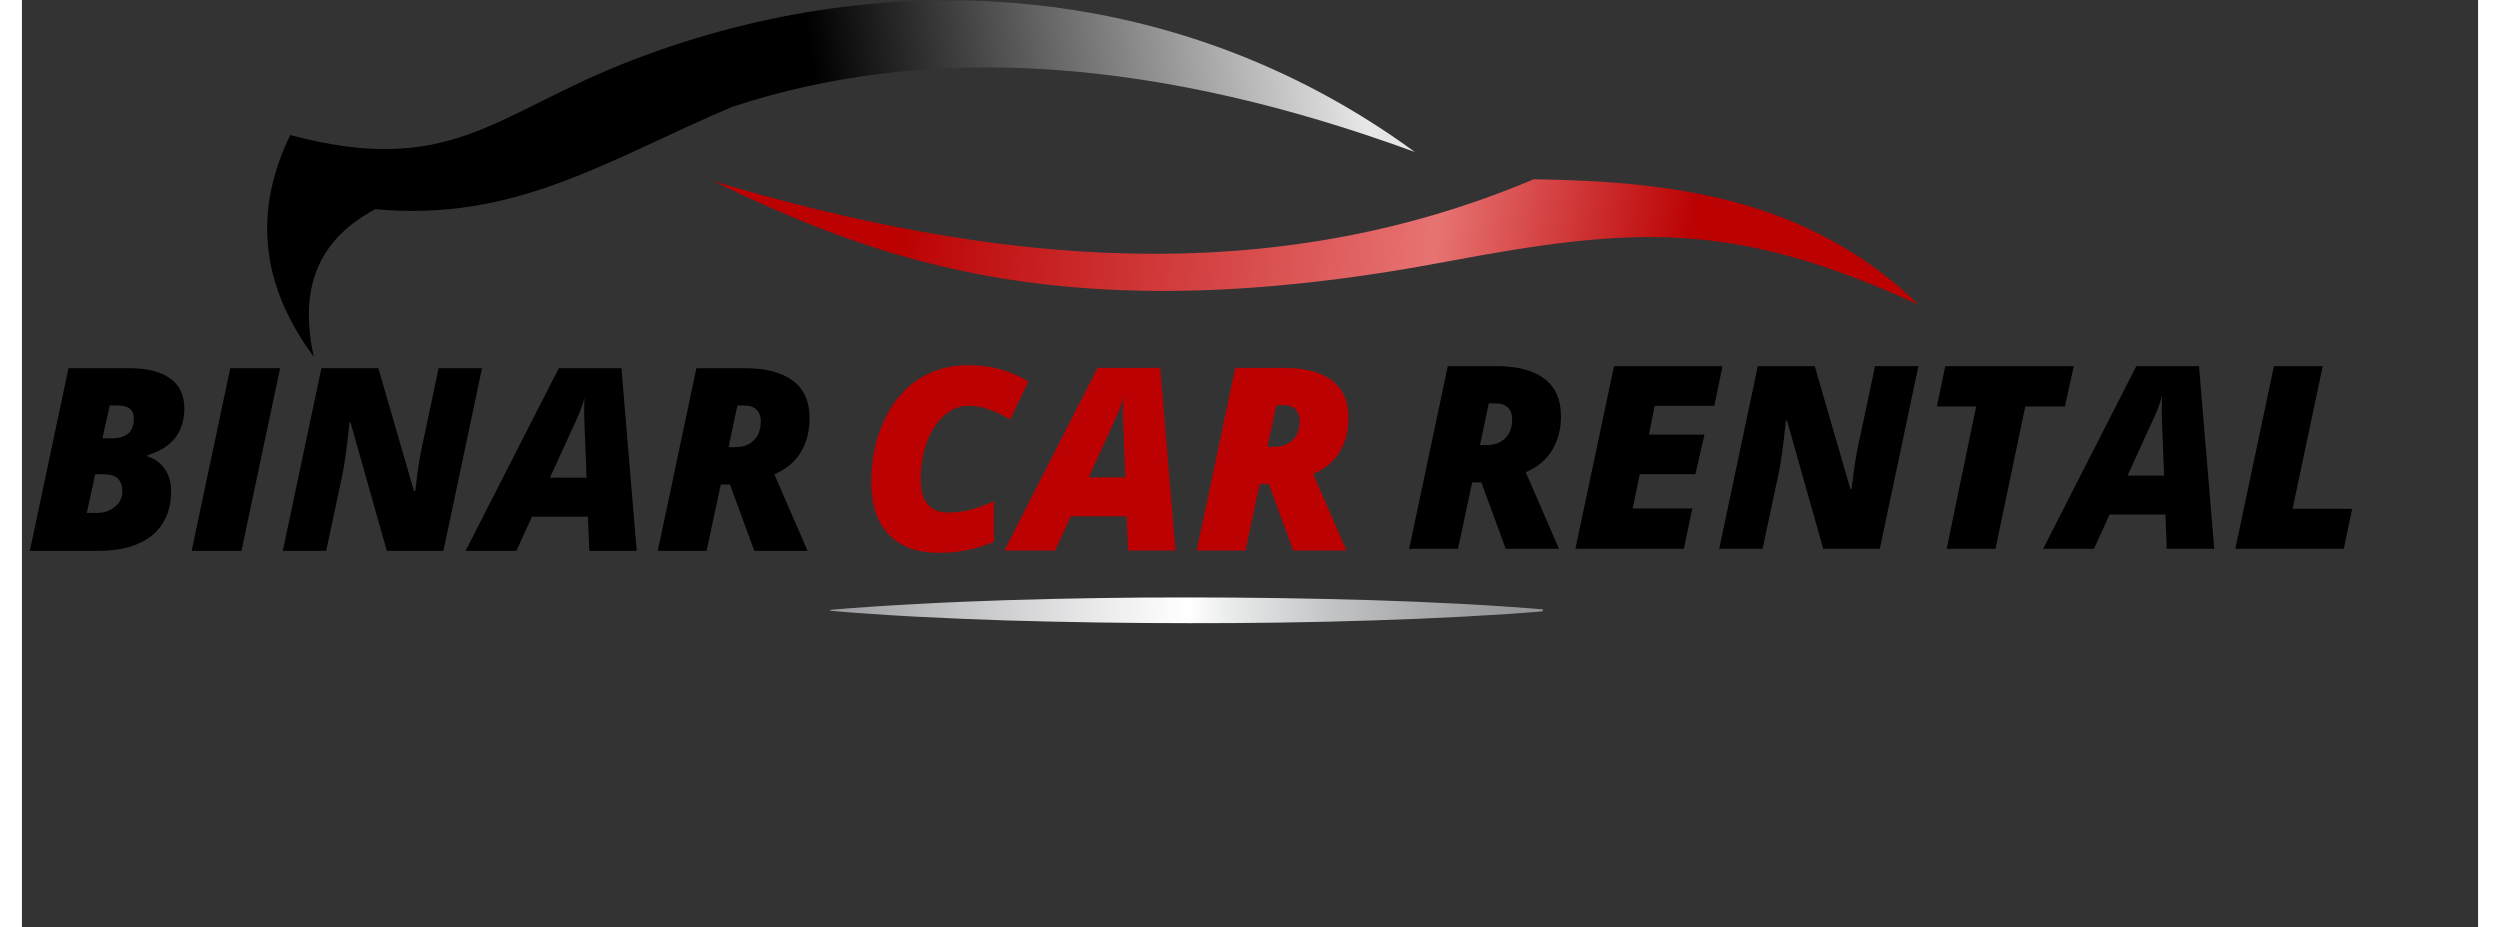 <svg xmlns="http://www.w3.org/2000/svg" xmlns:xlink="http://www.w3.org/1999/xlink" width="151" zoomAndPan="magnify" viewBox="0 0 113.25 42.75" height="56" preserveAspectRatio="xMidYMid meet" version="1.0"><rect x="0" y="0" width="113.25" height="42.75" fill="#333333" stroke="none"/><defs><g/><clipPath id="0db5694e27"><path d="M 31 8 L 87.461 8 L 87.461 15 L 31 15 Z M 31 8 " clip-rule="nonzero"/></clipPath><clipPath id="9a2a6fca8d"><path d="M 31.871 8.348 C 44.762 12.203 57.465 13.43 69.711 8.266 C 76.109 8.359 82.336 9.117 87.449 14.043 C 78.883 10.141 74.387 10.43 65.609 12.078 C 48.457 15.305 39.738 12.148 31.871 8.348 Z M 31.871 8.348 " clip-rule="evenodd"/></clipPath><linearGradient x1="6788.545" gradientTransform="matrix(0.003, 0, 0, 0.003, 11.308, 0.016)" y1="2270.329" x2="24848.521" gradientUnits="userSpaceOnUse" y2="5150.699" id="eb26fb44b0"><stop stop-opacity="1" stop-color="rgb(73.299%, 0.4%, 0.8%)" offset="0"/><stop stop-opacity="1" stop-color="rgb(73.299%, 0.4%, 0.8%)" offset="0.02"/><stop stop-opacity="1" stop-color="rgb(73.299%, 0.4%, 0.8%)" offset="0.125"/><stop stop-opacity="1" stop-color="rgb(73.299%, 0.4%, 0.8%)" offset="0.156"/><stop stop-opacity="1" stop-color="rgb(73.346%, 0.523%, 0.922%)" offset="0.172"/><stop stop-opacity="1" stop-color="rgb(73.546%, 1.038%, 1.431%)" offset="0.176"/><stop stop-opacity="1" stop-color="rgb(73.698%, 1.43%, 1.82%)" offset="0.18"/><stop stop-opacity="1" stop-color="rgb(73.849%, 1.82%, 2.208%)" offset="0.184"/><stop stop-opacity="1" stop-color="rgb(74.001%, 2.213%, 2.597%)" offset="0.188"/><stop stop-opacity="1" stop-color="rgb(74.152%, 2.605%, 2.985%)" offset="0.191"/><stop stop-opacity="1" stop-color="rgb(74.304%, 2.997%, 3.374%)" offset="0.195"/><stop stop-opacity="1" stop-color="rgb(74.455%, 3.387%, 3.761%)" offset="0.199"/><stop stop-opacity="1" stop-color="rgb(74.608%, 3.78%, 4.149%)" offset="0.203"/><stop stop-opacity="1" stop-color="rgb(74.759%, 4.17%, 4.536%)" offset="0.207"/><stop stop-opacity="1" stop-color="rgb(74.91%, 4.562%, 4.926%)" offset="0.211"/><stop stop-opacity="1" stop-color="rgb(75.061%, 4.955%, 5.313%)" offset="0.215"/><stop stop-opacity="1" stop-color="rgb(75.214%, 5.347%, 5.702%)" offset="0.219"/><stop stop-opacity="1" stop-color="rgb(75.365%, 5.737%, 6.09%)" offset="0.223"/><stop stop-opacity="1" stop-color="rgb(75.517%, 6.129%, 6.477%)" offset="0.227"/><stop stop-opacity="1" stop-color="rgb(75.668%, 6.52%, 6.865%)" offset="0.23"/><stop stop-opacity="1" stop-color="rgb(75.819%, 6.912%, 7.254%)" offset="0.234"/><stop stop-opacity="1" stop-color="rgb(75.97%, 7.304%, 7.642%)" offset="0.238"/><stop stop-opacity="1" stop-color="rgb(76.123%, 7.697%, 8.031%)" offset="0.242"/><stop stop-opacity="1" stop-color="rgb(76.274%, 8.087%, 8.418%)" offset="0.246"/><stop stop-opacity="1" stop-color="rgb(76.427%, 8.479%, 8.807%)" offset="0.25"/><stop stop-opacity="1" stop-color="rgb(76.578%, 8.87%, 9.195%)" offset="0.254"/><stop stop-opacity="1" stop-color="rgb(76.729%, 9.262%, 9.583%)" offset="0.258"/><stop stop-opacity="1" stop-color="rgb(76.88%, 9.653%, 9.97%)" offset="0.262"/><stop stop-opacity="1" stop-color="rgb(77.032%, 10.045%, 10.359%)" offset="0.266"/><stop stop-opacity="1" stop-color="rgb(77.184%, 10.437%, 10.747%)" offset="0.27"/><stop stop-opacity="1" stop-color="rgb(77.336%, 10.829%, 11.136%)" offset="0.273"/><stop stop-opacity="1" stop-color="rgb(77.487%, 11.22%, 11.523%)" offset="0.277"/><stop stop-opacity="1" stop-color="rgb(77.638%, 11.612%, 11.911%)" offset="0.281"/><stop stop-opacity="1" stop-color="rgb(77.789%, 12.003%, 12.299%)" offset="0.285"/><stop stop-opacity="1" stop-color="rgb(77.942%, 12.395%, 12.688%)" offset="0.289"/><stop stop-opacity="1" stop-color="rgb(78.093%, 12.787%, 13.075%)" offset="0.293"/><stop stop-opacity="1" stop-color="rgb(78.246%, 13.179%, 13.464%)" offset="0.297"/><stop stop-opacity="1" stop-color="rgb(78.397%, 13.57%, 13.852%)" offset="0.301"/><stop stop-opacity="1" stop-color="rgb(78.548%, 13.962%, 14.241%)" offset="0.305"/><stop stop-opacity="1" stop-color="rgb(78.699%, 14.352%, 14.629%)" offset="0.309"/><stop stop-opacity="1" stop-color="rgb(78.851%, 14.745%, 15.016%)" offset="0.312"/><stop stop-opacity="1" stop-color="rgb(79.002%, 15.137%, 15.404%)" offset="0.316"/><stop stop-opacity="1" stop-color="rgb(79.155%, 15.529%, 15.793%)" offset="0.32"/><stop stop-opacity="1" stop-color="rgb(79.306%, 15.919%, 16.18%)" offset="0.324"/><stop stop-opacity="1" stop-color="rgb(79.457%, 16.312%, 16.57%)" offset="0.328"/><stop stop-opacity="1" stop-color="rgb(79.608%, 16.702%, 16.957%)" offset="0.332"/><stop stop-opacity="1" stop-color="rgb(79.761%, 17.094%, 17.346%)" offset="0.336"/><stop stop-opacity="1" stop-color="rgb(79.912%, 17.487%, 17.734%)" offset="0.34"/><stop stop-opacity="1" stop-color="rgb(80.064%, 17.879%, 18.121%)" offset="0.344"/><stop stop-opacity="1" stop-color="rgb(80.215%, 18.269%, 18.509%)" offset="0.348"/><stop stop-opacity="1" stop-color="rgb(80.367%, 18.661%, 18.898%)" offset="0.352"/><stop stop-opacity="1" stop-color="rgb(80.518%, 19.052%, 19.286%)" offset="0.355"/><stop stop-opacity="1" stop-color="rgb(80.67%, 19.444%, 19.675%)" offset="0.359"/><stop stop-opacity="1" stop-color="rgb(80.821%, 19.836%, 20.062%)" offset="0.363"/><stop stop-opacity="1" stop-color="rgb(80.974%, 20.229%, 20.45%)" offset="0.367"/><stop stop-opacity="1" stop-color="rgb(81.125%, 20.619%, 20.837%)" offset="0.371"/><stop stop-opacity="1" stop-color="rgb(81.276%, 21.011%, 21.227%)" offset="0.375"/><stop stop-opacity="1" stop-color="rgb(81.427%, 21.402%, 21.614%)" offset="0.379"/><stop stop-opacity="1" stop-color="rgb(81.58%, 21.794%, 22.003%)" offset="0.383"/><stop stop-opacity="1" stop-color="rgb(81.731%, 22.186%, 22.391%)" offset="0.387"/><stop stop-opacity="1" stop-color="rgb(81.883%, 22.578%, 22.78%)" offset="0.391"/><stop stop-opacity="1" stop-color="rgb(82.034%, 22.969%, 23.167%)" offset="0.395"/><stop stop-opacity="1" stop-color="rgb(82.185%, 23.361%, 23.555%)" offset="0.398"/><stop stop-opacity="1" stop-color="rgb(82.336%, 23.752%, 23.943%)" offset="0.402"/><stop stop-opacity="1" stop-color="rgb(82.489%, 24.144%, 24.332%)" offset="0.406"/><stop stop-opacity="1" stop-color="rgb(82.64%, 24.536%, 24.719%)" offset="0.41"/><stop stop-opacity="1" stop-color="rgb(82.793%, 24.928%, 25.108%)" offset="0.414"/><stop stop-opacity="1" stop-color="rgb(82.944%, 25.319%, 25.496%)" offset="0.418"/><stop stop-opacity="1" stop-color="rgb(83.095%, 25.711%, 25.885%)" offset="0.422"/><stop stop-opacity="1" stop-color="rgb(83.246%, 26.102%, 26.273%)" offset="0.426"/><stop stop-opacity="1" stop-color="rgb(83.398%, 26.494%, 26.66%)" offset="0.43"/><stop stop-opacity="1" stop-color="rgb(83.549%, 26.884%, 27.048%)" offset="0.434"/><stop stop-opacity="1" stop-color="rgb(83.702%, 27.277%, 27.437%)" offset="0.438"/><stop stop-opacity="1" stop-color="rgb(83.853%, 27.669%, 27.824%)" offset="0.441"/><stop stop-opacity="1" stop-color="rgb(84.004%, 28.061%, 28.214%)" offset="0.445"/><stop stop-opacity="1" stop-color="rgb(84.155%, 28.452%, 28.601%)" offset="0.449"/><stop stop-opacity="1" stop-color="rgb(84.308%, 28.844%, 28.989%)" offset="0.453"/><stop stop-opacity="1" stop-color="rgb(84.459%, 29.234%, 29.376%)" offset="0.457"/><stop stop-opacity="1" stop-color="rgb(84.612%, 29.626%, 29.765%)" offset="0.461"/><stop stop-opacity="1" stop-color="rgb(84.763%, 30.019%, 30.153%)" offset="0.465"/><stop stop-opacity="1" stop-color="rgb(84.914%, 30.411%, 30.542%)" offset="0.469"/><stop stop-opacity="1" stop-color="rgb(85.065%, 30.801%, 30.93%)" offset="0.473"/><stop stop-opacity="1" stop-color="rgb(85.217%, 31.194%, 31.319%)" offset="0.477"/><stop stop-opacity="1" stop-color="rgb(85.368%, 31.584%, 31.706%)" offset="0.48"/><stop stop-opacity="1" stop-color="rgb(85.521%, 31.976%, 32.094%)" offset="0.484"/><stop stop-opacity="1" stop-color="rgb(85.672%, 32.368%, 32.481%)" offset="0.488"/><stop stop-opacity="1" stop-color="rgb(85.823%, 32.761%, 32.87%)" offset="0.492"/><stop stop-opacity="1" stop-color="rgb(85.974%, 33.151%, 33.258%)" offset="0.496"/><stop stop-opacity="1" stop-color="rgb(86.127%, 33.543%, 33.647%)" offset="0.5"/><stop stop-opacity="1" stop-color="rgb(86.278%, 33.934%, 34.035%)" offset="0.504"/><stop stop-opacity="1" stop-color="rgb(86.43%, 34.326%, 34.424%)" offset="0.508"/><stop stop-opacity="1" stop-color="rgb(86.581%, 34.718%, 34.811%)" offset="0.512"/><stop stop-opacity="1" stop-color="rgb(86.732%, 35.11%, 35.199%)" offset="0.516"/><stop stop-opacity="1" stop-color="rgb(86.884%, 35.501%, 35.587%)" offset="0.52"/><stop stop-opacity="1" stop-color="rgb(87.036%, 35.893%, 35.976%)" offset="0.523"/><stop stop-opacity="1" stop-color="rgb(87.187%, 36.284%, 36.363%)" offset="0.527"/><stop stop-opacity="1" stop-color="rgb(87.34%, 36.676%, 36.752%)" offset="0.531"/><stop stop-opacity="1" stop-color="rgb(87.491%, 37.068%, 37.14%)" offset="0.535"/><stop stop-opacity="1" stop-color="rgb(87.642%, 37.46%, 37.527%)" offset="0.539"/><stop stop-opacity="1" stop-color="rgb(87.793%, 37.851%, 37.915%)" offset="0.543"/><stop stop-opacity="1" stop-color="rgb(87.946%, 38.243%, 38.304%)" offset="0.547"/><stop stop-opacity="1" stop-color="rgb(88.097%, 38.634%, 38.692%)" offset="0.551"/><stop stop-opacity="1" stop-color="rgb(88.249%, 39.026%, 39.081%)" offset="0.555"/><stop stop-opacity="1" stop-color="rgb(88.4%, 39.418%, 39.468%)" offset="0.559"/><stop stop-opacity="1" stop-color="rgb(88.551%, 39.81%, 39.857%)" offset="0.562"/><stop stop-opacity="1" stop-color="rgb(88.702%, 40.201%, 40.245%)" offset="0.566"/><stop stop-opacity="1" stop-color="rgb(88.855%, 40.593%, 40.633%)" offset="0.57"/><stop stop-opacity="1" stop-color="rgb(89.006%, 40.984%, 41.02%)" offset="0.574"/><stop stop-opacity="1" stop-color="rgb(89.159%, 41.376%, 41.409%)" offset="0.578"/><stop stop-opacity="1" stop-color="rgb(89.31%, 41.768%, 41.797%)" offset="0.582"/><stop stop-opacity="1" stop-color="rgb(89.461%, 42.16%, 42.186%)" offset="0.586"/><stop stop-opacity="1" stop-color="rgb(89.612%, 42.551%, 42.574%)" offset="0.59"/><stop stop-opacity="1" stop-color="rgb(89.764%, 42.943%, 42.961%)" offset="0.594"/><stop stop-opacity="1" stop-color="rgb(89.915%, 43.333%, 43.349%)" offset="0.598"/><stop stop-opacity="1" stop-color="rgb(90.068%, 43.726%, 43.738%)" offset="0.602"/><stop stop-opacity="1" stop-color="rgb(90.219%, 44.116%, 44.125%)" offset="0.605"/><stop stop-opacity="1" stop-color="rgb(90.37%, 44.508%, 44.514%)" offset="0.609"/><stop stop-opacity="1" stop-color="rgb(90.405%, 44.6%, 44.604%)" offset="0.613"/><stop stop-opacity="1" stop-color="rgb(90.442%, 44.693%, 44.696%)" offset="0.617"/><stop stop-opacity="1" stop-color="rgb(90.123%, 43.867%, 43.878%)" offset="0.621"/><stop stop-opacity="1" stop-color="rgb(89.804%, 43.044%, 43.062%)" offset="0.625"/><stop stop-opacity="1" stop-color="rgb(89.484%, 42.218%, 42.244%)" offset="0.629"/><stop stop-opacity="1" stop-color="rgb(89.165%, 41.394%, 41.428%)" offset="0.633"/><stop stop-opacity="1" stop-color="rgb(88.846%, 40.569%, 40.61%)" offset="0.637"/><stop stop-opacity="1" stop-color="rgb(88.527%, 39.745%, 39.793%)" offset="0.641"/><stop stop-opacity="1" stop-color="rgb(88.208%, 38.919%, 38.976%)" offset="0.645"/><stop stop-opacity="1" stop-color="rgb(87.889%, 38.095%, 38.159%)" offset="0.648"/><stop stop-opacity="1" stop-color="rgb(87.569%, 37.271%, 37.341%)" offset="0.652"/><stop stop-opacity="1" stop-color="rgb(87.25%, 36.447%, 36.523%)" offset="0.656"/><stop stop-opacity="1" stop-color="rgb(86.931%, 35.622%, 35.706%)" offset="0.66"/><stop stop-opacity="1" stop-color="rgb(86.612%, 34.798%, 34.889%)" offset="0.664"/><stop stop-opacity="1" stop-color="rgb(86.293%, 33.972%, 34.071%)" offset="0.668"/><stop stop-opacity="1" stop-color="rgb(85.974%, 33.148%, 33.255%)" offset="0.672"/><stop stop-opacity="1" stop-color="rgb(85.655%, 32.323%, 32.437%)" offset="0.676"/><stop stop-opacity="1" stop-color="rgb(85.336%, 31.499%, 31.621%)" offset="0.68"/><stop stop-opacity="1" stop-color="rgb(85.016%, 30.673%, 30.803%)" offset="0.684"/><stop stop-opacity="1" stop-color="rgb(84.697%, 29.849%, 29.987%)" offset="0.688"/><stop stop-opacity="1" stop-color="rgb(84.378%, 29.024%, 29.169%)" offset="0.691"/><stop stop-opacity="1" stop-color="rgb(84.059%, 28.2%, 28.352%)" offset="0.695"/><stop stop-opacity="1" stop-color="rgb(83.74%, 27.376%, 27.534%)" offset="0.699"/><stop stop-opacity="1" stop-color="rgb(83.421%, 26.552%, 26.717%)" offset="0.703"/><stop stop-opacity="1" stop-color="rgb(83.101%, 25.726%, 25.899%)" offset="0.707"/><stop stop-opacity="1" stop-color="rgb(82.782%, 24.902%, 25.082%)" offset="0.711"/><stop stop-opacity="1" stop-color="rgb(82.463%, 24.077%, 24.265%)" offset="0.715"/><stop stop-opacity="1" stop-color="rgb(82.144%, 23.253%, 23.448%)" offset="0.719"/><stop stop-opacity="1" stop-color="rgb(81.825%, 22.427%, 22.63%)" offset="0.723"/><stop stop-opacity="1" stop-color="rgb(81.506%, 21.603%, 21.814%)" offset="0.727"/><stop stop-opacity="1" stop-color="rgb(81.186%, 20.778%, 20.996%)" offset="0.73"/><stop stop-opacity="1" stop-color="rgb(80.867%, 19.954%, 20.18%)" offset="0.734"/><stop stop-opacity="1" stop-color="rgb(80.548%, 19.128%, 19.362%)" offset="0.738"/><stop stop-opacity="1" stop-color="rgb(80.229%, 18.304%, 18.546%)" offset="0.742"/><stop stop-opacity="1" stop-color="rgb(79.91%, 17.48%, 17.728%)" offset="0.746"/><stop stop-opacity="1" stop-color="rgb(79.591%, 16.656%, 16.91%)" offset="0.75"/><stop stop-opacity="1" stop-color="rgb(79.271%, 15.831%, 16.092%)" offset="0.754"/><stop stop-opacity="1" stop-color="rgb(78.952%, 15.007%, 15.276%)" offset="0.758"/><stop stop-opacity="1" stop-color="rgb(78.633%, 14.182%, 14.458%)" offset="0.762"/><stop stop-opacity="1" stop-color="rgb(78.314%, 13.358%, 13.641%)" offset="0.766"/><stop stop-opacity="1" stop-color="rgb(77.995%, 12.532%, 12.823%)" offset="0.77"/><stop stop-opacity="1" stop-color="rgb(77.676%, 11.708%, 12.007%)" offset="0.773"/><stop stop-opacity="1" stop-color="rgb(77.356%, 10.883%, 11.189%)" offset="0.777"/><stop stop-opacity="1" stop-color="rgb(77.037%, 10.059%, 10.373%)" offset="0.781"/><stop stop-opacity="1" stop-color="rgb(76.718%, 9.233%, 9.555%)" offset="0.785"/><stop stop-opacity="1" stop-color="rgb(76.399%, 8.409%, 8.739%)" offset="0.789"/><stop stop-opacity="1" stop-color="rgb(76.08%, 7.585%, 7.921%)" offset="0.793"/><stop stop-opacity="1" stop-color="rgb(75.761%, 6.761%, 7.103%)" offset="0.797"/><stop stop-opacity="1" stop-color="rgb(75.443%, 5.936%, 6.285%)" offset="0.801"/><stop stop-opacity="1" stop-color="rgb(75.124%, 5.112%, 5.469%)" offset="0.805"/><stop stop-opacity="1" stop-color="rgb(74.803%, 4.286%, 4.651%)" offset="0.809"/><stop stop-opacity="1" stop-color="rgb(74.484%, 3.462%, 3.835%)" offset="0.812"/><stop stop-opacity="1" stop-color="rgb(74.165%, 2.637%, 3.017%)" offset="0.816"/><stop stop-opacity="1" stop-color="rgb(73.846%, 1.813%, 2.2%)" offset="0.82"/><stop stop-opacity="1" stop-color="rgb(73.572%, 1.106%, 1.5%)" offset="0.824"/><stop stop-opacity="1" stop-color="rgb(73.299%, 0.4%, 0.8%)" offset="0.828"/><stop stop-opacity="1" stop-color="rgb(73.299%, 0.4%, 0.8%)" offset="0.844"/><stop stop-opacity="1" stop-color="rgb(73.299%, 0.4%, 0.8%)" offset="0.875"/><stop stop-opacity="1" stop-color="rgb(73.299%, 0.4%, 0.8%)" offset="0.98"/><stop stop-opacity="1" stop-color="rgb(73.299%, 0.4%, 0.8%)" offset="1"/></linearGradient><clipPath id="c289a9db08"><path d="M 11.297 0.016 L 65 0.016 L 65 16.445 L 11.297 16.445 Z M 11.297 0.016 " clip-rule="nonzero"/></clipPath><clipPath id="738471676f"><path d="M 64.227 7.008 C 52.473 2.703 41.941 1.895 32.75 4.926 C 27 7.367 22.77 10.246 16.293 9.645 C 13.371 11.203 12.852 13.625 13.453 16.445 C 10.965 13.09 10.691 9.684 12.371 6.227 C 19.688 8.18 21.781 5.309 27.699 2.949 C 39.273 -1.668 52.992 -1.203 64.227 7.008 Z M 64.227 7.008 " clip-rule="evenodd"/></clipPath><linearGradient x1="-213.752" gradientTransform="matrix(0.003, 0, 0, 0.003, 11.308, 0.016)" y1="4160.798" x2="17487.399" gradientUnits="userSpaceOnUse" y2="1303.393" id="41b439dfbf"><stop stop-opacity="1" stop-color="rgb(0%, 0%, 0%)" offset="0"/><stop stop-opacity="1" stop-color="rgb(0%, 0%, 0%)" offset="0.049"/><stop stop-opacity="1" stop-color="rgb(0%, 0%, 0%)" offset="0.5"/><stop stop-opacity="1" stop-color="rgb(0.58%, 0.58%, 0.58%)" offset="0.504"/><stop stop-opacity="1" stop-color="rgb(1.16%, 1.16%, 1.16%)" offset="0.508"/><stop stop-opacity="1" stop-color="rgb(1.929%, 1.929%, 1.929%)" offset="0.512"/><stop stop-opacity="1" stop-color="rgb(2.698%, 2.698%, 2.698%)" offset="0.516"/><stop stop-opacity="1" stop-color="rgb(3.467%, 3.467%, 3.467%)" offset="0.52"/><stop stop-opacity="1" stop-color="rgb(4.236%, 4.236%, 4.236%)" offset="0.523"/><stop stop-opacity="1" stop-color="rgb(5.005%, 5.005%, 5.005%)" offset="0.527"/><stop stop-opacity="1" stop-color="rgb(5.774%, 5.774%, 5.774%)" offset="0.531"/><stop stop-opacity="1" stop-color="rgb(6.543%, 6.543%, 6.543%)" offset="0.535"/><stop stop-opacity="1" stop-color="rgb(7.314%, 7.314%, 7.314%)" offset="0.539"/><stop stop-opacity="1" stop-color="rgb(8.083%, 8.083%, 8.083%)" offset="0.543"/><stop stop-opacity="1" stop-color="rgb(8.852%, 8.852%, 8.852%)" offset="0.547"/><stop stop-opacity="1" stop-color="rgb(9.621%, 9.621%, 9.621%)" offset="0.551"/><stop stop-opacity="1" stop-color="rgb(10.39%, 10.39%, 10.39%)" offset="0.555"/><stop stop-opacity="1" stop-color="rgb(11.159%, 11.159%, 11.159%)" offset="0.559"/><stop stop-opacity="1" stop-color="rgb(11.928%, 11.928%, 11.928%)" offset="0.562"/><stop stop-opacity="1" stop-color="rgb(12.697%, 12.697%, 12.697%)" offset="0.566"/><stop stop-opacity="1" stop-color="rgb(13.466%, 13.466%, 13.466%)" offset="0.57"/><stop stop-opacity="1" stop-color="rgb(14.235%, 14.235%, 14.235%)" offset="0.574"/><stop stop-opacity="1" stop-color="rgb(15.005%, 15.005%, 15.005%)" offset="0.578"/><stop stop-opacity="1" stop-color="rgb(15.775%, 15.775%, 15.775%)" offset="0.582"/><stop stop-opacity="1" stop-color="rgb(16.544%, 16.544%, 16.544%)" offset="0.586"/><stop stop-opacity="1" stop-color="rgb(17.313%, 17.313%, 17.313%)" offset="0.59"/><stop stop-opacity="1" stop-color="rgb(18.082%, 18.082%, 18.082%)" offset="0.594"/><stop stop-opacity="1" stop-color="rgb(18.851%, 18.851%, 18.851%)" offset="0.598"/><stop stop-opacity="1" stop-color="rgb(19.62%, 19.62%, 19.62%)" offset="0.602"/><stop stop-opacity="1" stop-color="rgb(20.389%, 20.389%, 20.389%)" offset="0.605"/><stop stop-opacity="1" stop-color="rgb(21.158%, 21.158%, 21.158%)" offset="0.609"/><stop stop-opacity="1" stop-color="rgb(21.927%, 21.927%, 21.927%)" offset="0.613"/><stop stop-opacity="1" stop-color="rgb(22.697%, 22.697%, 22.697%)" offset="0.617"/><stop stop-opacity="1" stop-color="rgb(23.466%, 23.466%, 23.466%)" offset="0.621"/><stop stop-opacity="1" stop-color="rgb(24.236%, 24.236%, 24.236%)" offset="0.625"/><stop stop-opacity="1" stop-color="rgb(25.005%, 25.005%, 25.005%)" offset="0.629"/><stop stop-opacity="1" stop-color="rgb(25.774%, 25.774%, 25.774%)" offset="0.633"/><stop stop-opacity="1" stop-color="rgb(26.543%, 26.543%, 26.543%)" offset="0.637"/><stop stop-opacity="1" stop-color="rgb(27.312%, 27.312%, 27.312%)" offset="0.641"/><stop stop-opacity="1" stop-color="rgb(28.081%, 28.081%, 28.081%)" offset="0.645"/><stop stop-opacity="1" stop-color="rgb(28.85%, 28.85%, 28.85%)" offset="0.648"/><stop stop-opacity="1" stop-color="rgb(29.619%, 29.619%, 29.619%)" offset="0.652"/><stop stop-opacity="1" stop-color="rgb(30.389%, 30.389%, 30.389%)" offset="0.656"/><stop stop-opacity="1" stop-color="rgb(31.158%, 31.158%, 31.158%)" offset="0.66"/><stop stop-opacity="1" stop-color="rgb(31.927%, 31.927%, 31.927%)" offset="0.664"/><stop stop-opacity="1" stop-color="rgb(32.697%, 32.697%, 32.697%)" offset="0.668"/><stop stop-opacity="1" stop-color="rgb(33.466%, 33.466%, 33.466%)" offset="0.672"/><stop stop-opacity="1" stop-color="rgb(34.235%, 34.235%, 34.235%)" offset="0.676"/><stop stop-opacity="1" stop-color="rgb(35.004%, 35.004%, 35.004%)" offset="0.68"/><stop stop-opacity="1" stop-color="rgb(35.773%, 35.773%, 35.773%)" offset="0.684"/><stop stop-opacity="1" stop-color="rgb(36.542%, 36.542%, 36.542%)" offset="0.688"/><stop stop-opacity="1" stop-color="rgb(37.311%, 37.311%, 37.311%)" offset="0.691"/><stop stop-opacity="1" stop-color="rgb(38.081%, 38.081%, 38.081%)" offset="0.695"/><stop stop-opacity="1" stop-color="rgb(38.85%, 38.85%, 38.85%)" offset="0.699"/><stop stop-opacity="1" stop-color="rgb(39.619%, 39.619%, 39.619%)" offset="0.703"/><stop stop-opacity="1" stop-color="rgb(40.388%, 40.388%, 40.388%)" offset="0.707"/><stop stop-opacity="1" stop-color="rgb(41.158%, 41.158%, 41.158%)" offset="0.711"/><stop stop-opacity="1" stop-color="rgb(41.927%, 41.927%, 41.927%)" offset="0.715"/><stop stop-opacity="1" stop-color="rgb(42.696%, 42.696%, 42.696%)" offset="0.719"/><stop stop-opacity="1" stop-color="rgb(43.465%, 43.465%, 43.465%)" offset="0.723"/><stop stop-opacity="1" stop-color="rgb(44.235%, 44.235%, 44.235%)" offset="0.727"/><stop stop-opacity="1" stop-color="rgb(45.004%, 45.004%, 45.004%)" offset="0.73"/><stop stop-opacity="1" stop-color="rgb(45.773%, 45.773%, 45.773%)" offset="0.734"/><stop stop-opacity="1" stop-color="rgb(46.542%, 46.542%, 46.542%)" offset="0.738"/><stop stop-opacity="1" stop-color="rgb(47.311%, 47.311%, 47.311%)" offset="0.742"/><stop stop-opacity="1" stop-color="rgb(48.08%, 48.08%, 48.08%)" offset="0.746"/><stop stop-opacity="1" stop-color="rgb(48.849%, 48.849%, 48.849%)" offset="0.75"/><stop stop-opacity="1" stop-color="rgb(49.619%, 49.619%, 49.619%)" offset="0.754"/><stop stop-opacity="1" stop-color="rgb(50.388%, 50.388%, 50.388%)" offset="0.758"/><stop stop-opacity="1" stop-color="rgb(51.157%, 51.157%, 51.157%)" offset="0.762"/><stop stop-opacity="1" stop-color="rgb(51.927%, 51.927%, 51.927%)" offset="0.766"/><stop stop-opacity="1" stop-color="rgb(52.696%, 52.696%, 52.696%)" offset="0.77"/><stop stop-opacity="1" stop-color="rgb(53.465%, 53.465%, 53.465%)" offset="0.773"/><stop stop-opacity="1" stop-color="rgb(54.234%, 54.234%, 54.234%)" offset="0.777"/><stop stop-opacity="1" stop-color="rgb(55.003%, 55.003%, 55.003%)" offset="0.781"/><stop stop-opacity="1" stop-color="rgb(55.772%, 55.772%, 55.772%)" offset="0.785"/><stop stop-opacity="1" stop-color="rgb(56.541%, 56.541%, 56.541%)" offset="0.789"/><stop stop-opacity="1" stop-color="rgb(57.31%, 57.31%, 57.31%)" offset="0.793"/><stop stop-opacity="1" stop-color="rgb(58.08%, 58.08%, 58.08%)" offset="0.797"/><stop stop-opacity="1" stop-color="rgb(58.849%, 58.849%, 58.849%)" offset="0.801"/><stop stop-opacity="1" stop-color="rgb(59.619%, 59.619%, 59.619%)" offset="0.805"/><stop stop-opacity="1" stop-color="rgb(60.388%, 60.388%, 60.388%)" offset="0.809"/><stop stop-opacity="1" stop-color="rgb(61.157%, 61.157%, 61.157%)" offset="0.812"/><stop stop-opacity="1" stop-color="rgb(61.926%, 61.926%, 61.926%)" offset="0.816"/><stop stop-opacity="1" stop-color="rgb(62.695%, 62.695%, 62.695%)" offset="0.82"/><stop stop-opacity="1" stop-color="rgb(63.464%, 63.464%, 63.464%)" offset="0.824"/><stop stop-opacity="1" stop-color="rgb(64.233%, 64.233%, 64.233%)" offset="0.828"/><stop stop-opacity="1" stop-color="rgb(65.002%, 65.002%, 65.002%)" offset="0.832"/><stop stop-opacity="1" stop-color="rgb(65.771%, 65.771%, 65.771%)" offset="0.836"/><stop stop-opacity="1" stop-color="rgb(66.541%, 66.541%, 66.541%)" offset="0.84"/><stop stop-opacity="1" stop-color="rgb(67.311%, 67.311%, 67.311%)" offset="0.844"/><stop stop-opacity="1" stop-color="rgb(68.08%, 68.08%, 68.08%)" offset="0.848"/><stop stop-opacity="1" stop-color="rgb(68.849%, 68.849%, 68.849%)" offset="0.852"/><stop stop-opacity="1" stop-color="rgb(69.618%, 69.618%, 69.618%)" offset="0.855"/><stop stop-opacity="1" stop-color="rgb(70.387%, 70.387%, 70.387%)" offset="0.859"/><stop stop-opacity="1" stop-color="rgb(71.156%, 71.156%, 71.156%)" offset="0.863"/><stop stop-opacity="1" stop-color="rgb(71.925%, 71.925%, 71.925%)" offset="0.867"/><stop stop-opacity="1" stop-color="rgb(72.694%, 72.694%, 72.694%)" offset="0.871"/><stop stop-opacity="1" stop-color="rgb(73.465%, 73.465%, 73.465%)" offset="0.875"/><stop stop-opacity="1" stop-color="rgb(74.234%, 74.234%, 74.234%)" offset="0.879"/><stop stop-opacity="1" stop-color="rgb(75.003%, 75.003%, 75.003%)" offset="0.883"/><stop stop-opacity="1" stop-color="rgb(75.772%, 75.772%, 75.772%)" offset="0.887"/><stop stop-opacity="1" stop-color="rgb(76.541%, 76.541%, 76.541%)" offset="0.891"/><stop stop-opacity="1" stop-color="rgb(77.31%, 77.31%, 77.31%)" offset="0.895"/><stop stop-opacity="1" stop-color="rgb(78.079%, 78.079%, 78.079%)" offset="0.898"/><stop stop-opacity="1" stop-color="rgb(78.848%, 78.848%, 78.848%)" offset="0.902"/><stop stop-opacity="1" stop-color="rgb(79.617%, 79.617%, 79.617%)" offset="0.906"/><stop stop-opacity="1" stop-color="rgb(80.386%, 80.386%, 80.386%)" offset="0.91"/><stop stop-opacity="1" stop-color="rgb(81.157%, 81.157%, 81.157%)" offset="0.914"/><stop stop-opacity="1" stop-color="rgb(81.926%, 81.926%, 81.926%)" offset="0.918"/><stop stop-opacity="1" stop-color="rgb(82.695%, 82.695%, 82.695%)" offset="0.922"/><stop stop-opacity="1" stop-color="rgb(83.464%, 83.464%, 83.464%)" offset="0.926"/><stop stop-opacity="1" stop-color="rgb(84.233%, 84.233%, 84.233%)" offset="0.93"/><stop stop-opacity="1" stop-color="rgb(85.002%, 85.002%, 85.002%)" offset="0.934"/><stop stop-opacity="1" stop-color="rgb(85.771%, 85.771%, 85.771%)" offset="0.938"/><stop stop-opacity="1" stop-color="rgb(86.54%, 86.54%, 86.54%)" offset="0.941"/><stop stop-opacity="1" stop-color="rgb(87.309%, 87.309%, 87.309%)" offset="0.945"/><stop stop-opacity="1" stop-color="rgb(88.078%, 88.078%, 88.078%)" offset="0.949"/><stop stop-opacity="1" stop-color="rgb(88.849%, 88.849%, 88.849%)" offset="0.953"/><stop stop-opacity="1" stop-color="rgb(89.523%, 89.523%, 89.523%)" offset="0.957"/><stop stop-opacity="1" stop-color="rgb(90.199%, 90.199%, 90.199%)" offset="0.961"/><stop stop-opacity="1" stop-color="rgb(90.199%, 90.199%, 90.199%)" offset="0.969"/><stop stop-opacity="1" stop-color="rgb(90.199%, 90.199%, 90.199%)" offset="1"/></linearGradient><clipPath id="05b5b2064c"><path d="M 37.27 27 L 70.125 27 L 70.125 29 L 37.27 29 Z M 37.27 27 " clip-rule="nonzero"/></clipPath><clipPath id="385d45040a"><path d="M 37.023 28.141 C 37.723 28.078 38.422 28.023 39.121 27.977 C 39.824 27.93 40.523 27.887 41.223 27.852 C 42.625 27.773 44.023 27.719 45.426 27.672 C 48.227 27.586 51.027 27.543 53.828 27.547 C 56.629 27.547 59.43 27.59 62.23 27.672 C 63.633 27.715 65.031 27.773 66.434 27.848 C 67.133 27.887 67.836 27.926 68.535 27.977 C 69.234 28.023 69.934 28.078 70.637 28.141 C 69.934 28.207 69.234 28.262 68.535 28.309 C 67.836 28.355 67.133 28.395 66.434 28.434 C 65.031 28.508 63.633 28.566 62.23 28.609 C 59.43 28.699 56.629 28.738 53.828 28.734 C 51.027 28.734 48.227 28.691 45.426 28.609 C 44.023 28.562 42.625 28.508 41.223 28.434 C 40.523 28.395 39.824 28.355 39.121 28.305 C 38.422 28.258 37.723 28.207 37.023 28.141 Z M 37.023 28.141 " clip-rule="nonzero"/></clipPath><linearGradient x1="1438.589" gradientTransform="matrix(0.065, 0, 0, 0.066, -23.843, 11.614)" y1="249.64" x2="935.6" gradientUnits="userSpaceOnUse" y2="249.64" id="ac0bc4c4ba"><stop stop-opacity="1" stop-color="rgb(58.055%, 58.856%, 59.979%)" offset="0"/><stop stop-opacity="1" stop-color="rgb(58.17%, 58.971%, 60.074%)" offset="0.008"/><stop stop-opacity="1" stop-color="rgb(58.4%, 59.2%, 60.265%)" offset="0.016"/><stop stop-opacity="1" stop-color="rgb(58.629%, 59.428%, 60.457%)" offset="0.023"/><stop stop-opacity="1" stop-color="rgb(58.858%, 59.657%, 60.648%)" offset="0.031"/><stop stop-opacity="1" stop-color="rgb(59.087%, 59.886%, 60.838%)" offset="0.039"/><stop stop-opacity="1" stop-color="rgb(59.315%, 60.115%, 61.029%)" offset="0.047"/><stop stop-opacity="1" stop-color="rgb(59.544%, 60.344%, 61.22%)" offset="0.055"/><stop stop-opacity="1" stop-color="rgb(59.773%, 60.574%, 61.411%)" offset="0.062"/><stop stop-opacity="1" stop-color="rgb(60.068%, 60.867%, 61.675%)" offset="0.07"/><stop stop-opacity="1" stop-color="rgb(60.487%, 61.287%, 62.08%)" offset="0.074"/><stop stop-opacity="1" stop-color="rgb(60.728%, 61.528%, 62.317%)" offset="0.078"/><stop stop-opacity="1" stop-color="rgb(60.968%, 61.769%, 62.553%)" offset="0.082"/><stop stop-opacity="1" stop-color="rgb(61.209%, 62.01%, 62.79%)" offset="0.086"/><stop stop-opacity="1" stop-color="rgb(61.45%, 62.25%, 63.026%)" offset="0.09"/><stop stop-opacity="1" stop-color="rgb(61.691%, 62.491%, 63.264%)" offset="0.094"/><stop stop-opacity="1" stop-color="rgb(61.931%, 62.73%, 63.501%)" offset="0.098"/><stop stop-opacity="1" stop-color="rgb(62.172%, 62.971%, 63.737%)" offset="0.102"/><stop stop-opacity="1" stop-color="rgb(62.411%, 63.213%, 63.974%)" offset="0.105"/><stop stop-opacity="1" stop-color="rgb(62.653%, 63.454%, 64.211%)" offset="0.109"/><stop stop-opacity="1" stop-color="rgb(62.894%, 63.693%, 64.447%)" offset="0.113"/><stop stop-opacity="1" stop-color="rgb(63.135%, 63.934%, 64.684%)" offset="0.117"/><stop stop-opacity="1" stop-color="rgb(63.374%, 64.174%, 64.92%)" offset="0.121"/><stop stop-opacity="1" stop-color="rgb(63.615%, 64.415%, 65.158%)" offset="0.125"/><stop stop-opacity="1" stop-color="rgb(63.855%, 64.655%, 65.395%)" offset="0.129"/><stop stop-opacity="1" stop-color="rgb(64.096%, 64.896%, 65.631%)" offset="0.133"/><stop stop-opacity="1" stop-color="rgb(64.336%, 65.137%, 65.868%)" offset="0.137"/><stop stop-opacity="1" stop-color="rgb(64.577%, 65.378%, 66.104%)" offset="0.141"/><stop stop-opacity="1" stop-color="rgb(64.818%, 65.617%, 66.341%)" offset="0.145"/><stop stop-opacity="1" stop-color="rgb(65.059%, 65.858%, 66.579%)" offset="0.148"/><stop stop-opacity="1" stop-color="rgb(65.298%, 66.098%, 66.815%)" offset="0.152"/><stop stop-opacity="1" stop-color="rgb(65.54%, 66.339%, 67.052%)" offset="0.156"/><stop stop-opacity="1" stop-color="rgb(65.779%, 66.579%, 67.288%)" offset="0.16"/><stop stop-opacity="1" stop-color="rgb(66.02%, 66.82%, 67.525%)" offset="0.164"/><stop stop-opacity="1" stop-color="rgb(66.301%, 67.096%, 67.798%)" offset="0.168"/><stop stop-opacity="1" stop-color="rgb(66.583%, 67.372%, 68.073%)" offset="0.172"/><stop stop-opacity="1" stop-color="rgb(66.92%, 67.696%, 68.396%)" offset="0.176"/><stop stop-opacity="1" stop-color="rgb(67.258%, 68.021%, 68.721%)" offset="0.18"/><stop stop-opacity="1" stop-color="rgb(67.595%, 68.346%, 69.046%)" offset="0.184"/><stop stop-opacity="1" stop-color="rgb(67.932%, 68.671%, 69.371%)" offset="0.188"/><stop stop-opacity="1" stop-color="rgb(68.269%, 68.994%, 69.695%)" offset="0.191"/><stop stop-opacity="1" stop-color="rgb(68.607%, 69.319%, 70.02%)" offset="0.195"/><stop stop-opacity="1" stop-color="rgb(68.944%, 69.644%, 70.343%)" offset="0.199"/><stop stop-opacity="1" stop-color="rgb(69.281%, 69.969%, 70.668%)" offset="0.203"/><stop stop-opacity="1" stop-color="rgb(69.618%, 70.293%, 70.993%)" offset="0.207"/><stop stop-opacity="1" stop-color="rgb(69.955%, 70.618%, 71.318%)" offset="0.211"/><stop stop-opacity="1" stop-color="rgb(70.293%, 70.941%, 71.642%)" offset="0.215"/><stop stop-opacity="1" stop-color="rgb(70.63%, 71.266%, 71.967%)" offset="0.219"/><stop stop-opacity="1" stop-color="rgb(70.967%, 71.591%, 72.29%)" offset="0.223"/><stop stop-opacity="1" stop-color="rgb(71.304%, 71.916%, 72.615%)" offset="0.227"/><stop stop-opacity="1" stop-color="rgb(71.642%, 72.24%, 72.94%)" offset="0.23"/><stop stop-opacity="1" stop-color="rgb(71.979%, 72.565%, 73.265%)" offset="0.234"/><stop stop-opacity="1" stop-color="rgb(72.316%, 72.888%, 73.589%)" offset="0.238"/><stop stop-opacity="1" stop-color="rgb(72.653%, 73.213%, 73.914%)" offset="0.242"/><stop stop-opacity="1" stop-color="rgb(72.99%, 73.538%, 74.237%)" offset="0.246"/><stop stop-opacity="1" stop-color="rgb(73.328%, 73.863%, 74.562%)" offset="0.25"/><stop stop-opacity="1" stop-color="rgb(73.665%, 74.187%, 74.887%)" offset="0.254"/><stop stop-opacity="1" stop-color="rgb(74.002%, 74.512%, 75.212%)" offset="0.258"/><stop stop-opacity="1" stop-color="rgb(74.339%, 74.835%, 75.536%)" offset="0.262"/><stop stop-opacity="1" stop-color="rgb(74.677%, 75.16%, 75.861%)" offset="0.266"/><stop stop-opacity="1" stop-color="rgb(75.014%, 75.485%, 76.186%)" offset="0.27"/><stop stop-opacity="1" stop-color="rgb(75.351%, 75.81%, 76.511%)" offset="0.273"/><stop stop-opacity="1" stop-color="rgb(75.688%, 76.134%, 76.834%)" offset="0.277"/><stop stop-opacity="1" stop-color="rgb(76.025%, 76.459%, 77.159%)" offset="0.281"/><stop stop-opacity="1" stop-color="rgb(76.363%, 76.784%, 77.483%)" offset="0.285"/><stop stop-opacity="1" stop-color="rgb(76.701%, 77.109%, 77.808%)" offset="0.289"/><stop stop-opacity="1" stop-color="rgb(77.101%, 77.504%, 78.189%)" offset="0.293"/><stop stop-opacity="1" stop-color="rgb(77.501%, 77.901%, 78.571%)" offset="0.297"/><stop stop-opacity="1" stop-color="rgb(77.927%, 78.326%, 78.976%)" offset="0.301"/><stop stop-opacity="1" stop-color="rgb(78.352%, 78.752%, 79.382%)" offset="0.305"/><stop stop-opacity="1" stop-color="rgb(78.778%, 79.178%, 79.787%)" offset="0.309"/><stop stop-opacity="1" stop-color="rgb(79.204%, 79.604%, 80.193%)" offset="0.312"/><stop stop-opacity="1" stop-color="rgb(79.63%, 80.029%, 80.597%)" offset="0.316"/><stop stop-opacity="1" stop-color="rgb(80.055%, 80.455%, 81.003%)" offset="0.32"/><stop stop-opacity="1" stop-color="rgb(80.481%, 80.881%, 81.407%)" offset="0.324"/><stop stop-opacity="1" stop-color="rgb(80.907%, 81.306%, 81.813%)" offset="0.328"/><stop stop-opacity="1" stop-color="rgb(81.332%, 81.732%, 82.219%)" offset="0.332"/><stop stop-opacity="1" stop-color="rgb(81.758%, 82.159%, 82.625%)" offset="0.336"/><stop stop-opacity="1" stop-color="rgb(82.184%, 82.585%, 83.029%)" offset="0.34"/><stop stop-opacity="1" stop-color="rgb(82.611%, 83.011%, 83.435%)" offset="0.344"/><stop stop-opacity="1" stop-color="rgb(83.037%, 83.437%, 83.839%)" offset="0.348"/><stop stop-opacity="1" stop-color="rgb(83.463%, 83.862%, 84.245%)" offset="0.352"/><stop stop-opacity="1" stop-color="rgb(83.888%, 84.288%, 84.65%)" offset="0.355"/><stop stop-opacity="1" stop-color="rgb(84.314%, 84.714%, 85.056%)" offset="0.359"/><stop stop-opacity="1" stop-color="rgb(84.74%, 85.139%, 85.461%)" offset="0.363"/><stop stop-opacity="1" stop-color="rgb(85.165%, 85.565%, 85.867%)" offset="0.367"/><stop stop-opacity="1" stop-color="rgb(85.591%, 85.991%, 86.272%)" offset="0.371"/><stop stop-opacity="1" stop-color="rgb(86.017%, 86.417%, 86.678%)" offset="0.375"/><stop stop-opacity="1" stop-color="rgb(86.443%, 86.842%, 87.082%)" offset="0.379"/><stop stop-opacity="1" stop-color="rgb(86.87%, 87.27%, 87.488%)" offset="0.383"/><stop stop-opacity="1" stop-color="rgb(87.296%, 87.695%, 87.892%)" offset="0.387"/><stop stop-opacity="1" stop-color="rgb(87.721%, 88.121%, 88.298%)" offset="0.391"/><stop stop-opacity="1" stop-color="rgb(88.147%, 88.547%, 88.702%)" offset="0.395"/><stop stop-opacity="1" stop-color="rgb(88.573%, 88.972%, 89.108%)" offset="0.398"/><stop stop-opacity="1" stop-color="rgb(88.998%, 89.398%, 89.514%)" offset="0.402"/><stop stop-opacity="1" stop-color="rgb(89.424%, 89.824%, 89.92%)" offset="0.406"/><stop stop-opacity="1" stop-color="rgb(89.85%, 90.25%, 90.324%)" offset="0.41"/><stop stop-opacity="1" stop-color="rgb(90.276%, 90.675%, 90.73%)" offset="0.414"/><stop stop-opacity="1" stop-color="rgb(90.701%, 91.101%, 91.135%)" offset="0.418"/><stop stop-opacity="1" stop-color="rgb(91.127%, 91.528%, 91.541%)" offset="0.422"/><stop stop-opacity="1" stop-color="rgb(91.635%, 92.018%, 92.024%)" offset="0.426"/><stop stop-opacity="1" stop-color="rgb(92.145%, 92.509%, 92.509%)" offset="0.43"/><stop stop-opacity="1" stop-color="rgb(92.691%, 93.031%, 93.031%)" offset="0.434"/><stop stop-opacity="1" stop-color="rgb(93.239%, 93.553%, 93.553%)" offset="0.438"/><stop stop-opacity="1" stop-color="rgb(93.787%, 94.075%, 94.075%)" offset="0.441"/><stop stop-opacity="1" stop-color="rgb(94.334%, 94.597%, 94.597%)" offset="0.445"/><stop stop-opacity="1" stop-color="rgb(94.881%, 95.119%, 95.119%)" offset="0.449"/><stop stop-opacity="1" stop-color="rgb(95.428%, 95.641%, 95.641%)" offset="0.453"/><stop stop-opacity="1" stop-color="rgb(95.975%, 96.162%, 96.162%)" offset="0.457"/><stop stop-opacity="1" stop-color="rgb(96.523%, 96.684%, 96.684%)" offset="0.461"/><stop stop-opacity="1" stop-color="rgb(97.069%, 97.206%, 97.206%)" offset="0.465"/><stop stop-opacity="1" stop-color="rgb(97.617%, 97.728%, 97.728%)" offset="0.469"/><stop stop-opacity="1" stop-color="rgb(98.164%, 98.25%, 98.25%)" offset="0.473"/><stop stop-opacity="1" stop-color="rgb(98.712%, 98.772%, 98.772%)" offset="0.477"/><stop stop-opacity="1" stop-color="rgb(99.258%, 99.294%, 99.294%)" offset="0.48"/><stop stop-opacity="1" stop-color="rgb(99.806%, 99.815%, 99.815%)" offset="0.484"/><stop stop-opacity="1" stop-color="rgb(99.699%, 99.704%, 99.715%)" offset="0.492"/><stop stop-opacity="1" stop-color="rgb(99.345%, 99.345%, 99.384%)" offset="0.496"/><stop stop-opacity="1" stop-color="rgb(99.1%, 99.1%, 99.152%)" offset="0.5"/><stop stop-opacity="1" stop-color="rgb(98.853%, 98.853%, 98.918%)" offset="0.504"/><stop stop-opacity="1" stop-color="rgb(98.607%, 98.607%, 98.686%)" offset="0.508"/><stop stop-opacity="1" stop-color="rgb(98.36%, 98.36%, 98.453%)" offset="0.512"/><stop stop-opacity="1" stop-color="rgb(98.114%, 98.114%, 98.221%)" offset="0.516"/><stop stop-opacity="1" stop-color="rgb(97.867%, 97.867%, 97.987%)" offset="0.52"/><stop stop-opacity="1" stop-color="rgb(97.621%, 97.621%, 97.755%)" offset="0.523"/><stop stop-opacity="1" stop-color="rgb(97.374%, 97.374%, 97.522%)" offset="0.527"/><stop stop-opacity="1" stop-color="rgb(97.128%, 97.128%, 97.29%)" offset="0.531"/><stop stop-opacity="1" stop-color="rgb(96.881%, 96.881%, 97.058%)" offset="0.535"/><stop stop-opacity="1" stop-color="rgb(96.635%, 96.635%, 96.826%)" offset="0.539"/><stop stop-opacity="1" stop-color="rgb(96.388%, 96.388%, 96.593%)" offset="0.543"/><stop stop-opacity="1" stop-color="rgb(96.143%, 96.143%, 96.361%)" offset="0.547"/><stop stop-opacity="1" stop-color="rgb(95.895%, 95.895%, 96.127%)" offset="0.551"/><stop stop-opacity="1" stop-color="rgb(95.65%, 95.65%, 95.895%)" offset="0.555"/><stop stop-opacity="1" stop-color="rgb(95.403%, 95.403%, 95.662%)" offset="0.559"/><stop stop-opacity="1" stop-color="rgb(95.157%, 95.157%, 95.43%)" offset="0.562"/><stop stop-opacity="1" stop-color="rgb(94.91%, 94.91%, 95.197%)" offset="0.566"/><stop stop-opacity="1" stop-color="rgb(94.664%, 94.664%, 94.965%)" offset="0.57"/><stop stop-opacity="1" stop-color="rgb(94.417%, 94.417%, 94.731%)" offset="0.574"/><stop stop-opacity="1" stop-color="rgb(94.171%, 94.171%, 94.499%)" offset="0.578"/><stop stop-opacity="1" stop-color="rgb(93.924%, 93.924%, 94.267%)" offset="0.582"/><stop stop-opacity="1" stop-color="rgb(93.678%, 93.678%, 94.035%)" offset="0.586"/><stop stop-opacity="1" stop-color="rgb(93.431%, 93.431%, 93.802%)" offset="0.59"/><stop stop-opacity="1" stop-color="rgb(93.185%, 93.185%, 93.57%)" offset="0.594"/><stop stop-opacity="1" stop-color="rgb(92.911%, 92.914%, 93.309%)" offset="0.598"/><stop stop-opacity="1" stop-color="rgb(92.638%, 92.644%, 93.05%)" offset="0.602"/><stop stop-opacity="1" stop-color="rgb(92.325%, 92.339%, 92.751%)" offset="0.605"/><stop stop-opacity="1" stop-color="rgb(92.014%, 92.033%, 92.453%)" offset="0.609"/><stop stop-opacity="1" stop-color="rgb(91.701%, 91.727%, 92.154%)" offset="0.613"/><stop stop-opacity="1" stop-color="rgb(91.388%, 91.422%, 91.855%)" offset="0.617"/><stop stop-opacity="1" stop-color="rgb(91.075%, 91.116%, 91.556%)" offset="0.621"/><stop stop-opacity="1" stop-color="rgb(90.764%, 90.811%, 91.258%)" offset="0.625"/><stop stop-opacity="1" stop-color="rgb(90.451%, 90.506%, 90.959%)" offset="0.629"/><stop stop-opacity="1" stop-color="rgb(90.138%, 90.201%, 90.662%)" offset="0.633"/><stop stop-opacity="1" stop-color="rgb(89.825%, 89.894%, 90.363%)" offset="0.637"/><stop stop-opacity="1" stop-color="rgb(89.514%, 89.589%, 90.065%)" offset="0.641"/><stop stop-opacity="1" stop-color="rgb(89.201%, 89.284%, 89.766%)" offset="0.645"/><stop stop-opacity="1" stop-color="rgb(88.889%, 88.979%, 89.467%)" offset="0.648"/><stop stop-opacity="1" stop-color="rgb(88.576%, 88.672%, 89.168%)" offset="0.652"/><stop stop-opacity="1" stop-color="rgb(88.264%, 88.367%, 88.87%)" offset="0.656"/><stop stop-opacity="1" stop-color="rgb(87.952%, 88.062%, 88.571%)" offset="0.66"/><stop stop-opacity="1" stop-color="rgb(87.64%, 87.756%, 88.274%)" offset="0.664"/><stop stop-opacity="1" stop-color="rgb(87.328%, 87.451%, 87.975%)" offset="0.668"/><stop stop-opacity="1" stop-color="rgb(87.015%, 87.146%, 87.677%)" offset="0.672"/><stop stop-opacity="1" stop-color="rgb(86.702%, 86.839%, 87.378%)" offset="0.676"/><stop stop-opacity="1" stop-color="rgb(86.391%, 86.534%, 87.079%)" offset="0.68"/><stop stop-opacity="1" stop-color="rgb(86.078%, 86.229%, 86.78%)" offset="0.684"/><stop stop-opacity="1" stop-color="rgb(85.765%, 85.924%, 86.482%)" offset="0.688"/><stop stop-opacity="1" stop-color="rgb(85.452%, 85.619%, 86.183%)" offset="0.691"/><stop stop-opacity="1" stop-color="rgb(85.141%, 85.313%, 85.886%)" offset="0.695"/><stop stop-opacity="1" stop-color="rgb(84.828%, 85.007%, 85.587%)" offset="0.699"/><stop stop-opacity="1" stop-color="rgb(84.515%, 84.702%, 85.289%)" offset="0.703"/><stop stop-opacity="1" stop-color="rgb(84.203%, 84.396%, 84.99%)" offset="0.707"/><stop stop-opacity="1" stop-color="rgb(83.891%, 84.091%, 84.691%)" offset="0.711"/><stop stop-opacity="1" stop-color="rgb(83.578%, 83.786%, 84.392%)" offset="0.715"/><stop stop-opacity="1" stop-color="rgb(83.266%, 83.481%, 84.094%)" offset="0.719"/><stop stop-opacity="1" stop-color="rgb(82.953%, 83.174%, 83.795%)" offset="0.723"/><stop stop-opacity="1" stop-color="rgb(82.642%, 82.869%, 83.498%)" offset="0.727"/><stop stop-opacity="1" stop-color="rgb(82.329%, 82.564%, 83.199%)" offset="0.73"/><stop stop-opacity="1" stop-color="rgb(82.016%, 82.259%, 82.901%)" offset="0.734"/><stop stop-opacity="1" stop-color="rgb(81.703%, 81.953%, 82.602%)" offset="0.738"/><stop stop-opacity="1" stop-color="rgb(81.392%, 81.648%, 82.303%)" offset="0.742"/><stop stop-opacity="1" stop-color="rgb(81.079%, 81.342%, 82.004%)" offset="0.746"/><stop stop-opacity="1" stop-color="rgb(80.768%, 81.036%, 81.706%)" offset="0.75"/><stop stop-opacity="1" stop-color="rgb(80.455%, 80.731%, 81.407%)" offset="0.754"/><stop stop-opacity="1" stop-color="rgb(80.142%, 80.426%, 81.11%)" offset="0.758"/><stop stop-opacity="1" stop-color="rgb(79.829%, 80.121%, 80.811%)" offset="0.762"/><stop stop-opacity="1" stop-color="rgb(79.518%, 79.816%, 80.513%)" offset="0.766"/><stop stop-opacity="1" stop-color="rgb(79.205%, 79.509%, 80.214%)" offset="0.77"/><stop stop-opacity="1" stop-color="rgb(78.893%, 79.204%, 79.915%)" offset="0.773"/><stop stop-opacity="1" stop-color="rgb(78.58%, 78.899%, 79.616%)" offset="0.777"/><stop stop-opacity="1" stop-color="rgb(78.268%, 78.593%, 79.318%)" offset="0.781"/><stop stop-opacity="1" stop-color="rgb(77.956%, 78.288%, 79.019%)" offset="0.785"/><stop stop-opacity="1" stop-color="rgb(77.643%, 77.983%, 78.722%)" offset="0.789"/><stop stop-opacity="1" stop-color="rgb(77.33%, 77.676%, 78.423%)" offset="0.793"/><stop stop-opacity="1" stop-color="rgb(77.019%, 77.371%, 78.125%)" offset="0.797"/><stop stop-opacity="1" stop-color="rgb(76.706%, 77.066%, 77.826%)" offset="0.801"/><stop stop-opacity="1" stop-color="rgb(76.393%, 76.761%, 77.527%)" offset="0.805"/><stop stop-opacity="1" stop-color="rgb(76.08%, 76.454%, 77.228%)" offset="0.809"/><stop stop-opacity="1" stop-color="rgb(75.769%, 76.149%, 76.93%)" offset="0.812"/><stop stop-opacity="1" stop-color="rgb(75.456%, 75.844%, 76.631%)" offset="0.816"/><stop stop-opacity="1" stop-color="rgb(75.145%, 75.539%, 76.334%)" offset="0.82"/><stop stop-opacity="1" stop-color="rgb(74.799%, 75.201%, 76.004%)" offset="0.824"/><stop stop-opacity="1" stop-color="rgb(74.454%, 74.864%, 75.674%)" offset="0.828"/><stop stop-opacity="1" stop-color="rgb(74.086%, 74.506%, 75.323%)" offset="0.832"/><stop stop-opacity="1" stop-color="rgb(73.72%, 74.147%, 74.974%)" offset="0.836"/><stop stop-opacity="1" stop-color="rgb(73.352%, 73.788%, 74.623%)" offset="0.84"/><stop stop-opacity="1" stop-color="rgb(72.986%, 73.43%, 74.274%)" offset="0.844"/><stop stop-opacity="1" stop-color="rgb(72.618%, 73.071%, 73.923%)" offset="0.848"/><stop stop-opacity="1" stop-color="rgb(72.252%, 72.713%, 73.573%)" offset="0.852"/><stop stop-opacity="1" stop-color="rgb(71.884%, 72.354%, 73.224%)" offset="0.855"/><stop stop-opacity="1" stop-color="rgb(71.518%, 71.996%, 72.874%)" offset="0.859"/><stop stop-opacity="1" stop-color="rgb(71.15%, 71.637%, 72.523%)" offset="0.863"/><stop stop-opacity="1" stop-color="rgb(70.784%, 71.278%, 72.174%)" offset="0.867"/><stop stop-opacity="1" stop-color="rgb(70.416%, 70.92%, 71.823%)" offset="0.871"/><stop stop-opacity="1" stop-color="rgb(70.05%, 70.561%, 71.474%)" offset="0.875"/><stop stop-opacity="1" stop-color="rgb(69.682%, 70.203%, 71.123%)" offset="0.879"/><stop stop-opacity="1" stop-color="rgb(69.316%, 69.846%, 70.773%)" offset="0.883"/><stop stop-opacity="1" stop-color="rgb(68.948%, 69.487%, 70.424%)" offset="0.887"/><stop stop-opacity="1" stop-color="rgb(68.582%, 69.128%, 70.074%)" offset="0.891"/><stop stop-opacity="1" stop-color="rgb(68.214%, 68.77%, 69.724%)" offset="0.895"/><stop stop-opacity="1" stop-color="rgb(67.848%, 68.411%, 69.374%)" offset="0.898"/><stop stop-opacity="1" stop-color="rgb(67.48%, 68.053%, 69.023%)" offset="0.902"/><stop stop-opacity="1" stop-color="rgb(67.114%, 67.694%, 68.674%)" offset="0.906"/><stop stop-opacity="1" stop-color="rgb(66.747%, 67.336%, 68.324%)" offset="0.91"/><stop stop-opacity="1" stop-color="rgb(66.38%, 66.977%, 67.975%)" offset="0.914"/><stop stop-opacity="1" stop-color="rgb(66.013%, 66.618%, 67.624%)" offset="0.918"/><stop stop-opacity="1" stop-color="rgb(65.646%, 66.26%, 67.274%)" offset="0.922"/><stop stop-opacity="1" stop-color="rgb(65.279%, 65.901%, 66.924%)" offset="0.926"/><stop stop-opacity="1" stop-color="rgb(64.912%, 65.543%, 66.574%)" offset="0.93"/><stop stop-opacity="1" stop-color="rgb(64.545%, 65.184%, 66.223%)" offset="0.934"/><stop stop-opacity="1" stop-color="rgb(64.178%, 64.827%, 65.874%)" offset="0.938"/><stop stop-opacity="1" stop-color="rgb(63.811%, 64.468%, 65.524%)" offset="0.941"/><stop stop-opacity="1" stop-color="rgb(63.445%, 64.11%, 65.175%)" offset="0.945"/><stop stop-opacity="1" stop-color="rgb(63.077%, 63.751%, 64.824%)" offset="0.949"/><stop stop-opacity="1" stop-color="rgb(62.711%, 63.393%, 64.474%)" offset="0.953"/><stop stop-opacity="1" stop-color="rgb(62.343%, 63.034%, 64.124%)" offset="0.957"/><stop stop-opacity="1" stop-color="rgb(61.977%, 62.675%, 63.774%)" offset="0.961"/><stop stop-opacity="1" stop-color="rgb(61.609%, 62.317%, 63.423%)" offset="0.965"/><stop stop-opacity="1" stop-color="rgb(61.243%, 61.958%, 63.074%)" offset="0.969"/><stop stop-opacity="1" stop-color="rgb(60.875%, 61.6%, 62.724%)" offset="0.973"/><stop stop-opacity="1" stop-color="rgb(60.509%, 61.241%, 62.375%)" offset="0.977"/><stop stop-opacity="1" stop-color="rgb(60.141%, 60.883%, 62.024%)" offset="0.98"/><stop stop-opacity="1" stop-color="rgb(59.775%, 60.524%, 61.675%)" offset="0.984"/><stop stop-opacity="1" stop-color="rgb(59.407%, 60.165%, 61.324%)" offset="0.988"/><stop stop-opacity="1" stop-color="rgb(59.041%, 59.808%, 60.974%)" offset="0.992"/><stop stop-opacity="1" stop-color="rgb(58.673%, 59.45%, 60.623%)" offset="0.996"/><stop stop-opacity="1" stop-color="rgb(58.307%, 59.091%, 60.274%)" offset="1"/></linearGradient></defs><g fill="#000000" fill-opacity="1"><g transform="translate(0.177, 25.4)"><g><path d="M 1.969 -8.422 L 4.781 -8.422 C 5.613 -8.422 6.242 -8.258 6.672 -7.938 C 7.098 -7.625 7.312 -7.172 7.312 -6.578 C 7.312 -5.473 6.742 -4.75 5.609 -4.406 L 5.609 -4.359 C 5.941 -4.254 6.207 -4.062 6.406 -3.781 C 6.602 -3.5 6.703 -3.16 6.703 -2.766 C 6.703 -1.879 6.41 -1.195 5.828 -0.719 C 5.242 -0.238 4.414 0 3.344 0 L 0.188 0 Z M 3.531 -5.188 L 3.953 -5.188 C 4.285 -5.188 4.539 -5.258 4.719 -5.406 C 4.895 -5.551 4.984 -5.785 4.984 -6.109 C 4.984 -6.504 4.738 -6.703 4.25 -6.703 L 3.875 -6.703 Z M 3.203 -3.531 L 2.812 -1.75 L 3.297 -1.75 C 3.617 -1.75 3.891 -1.844 4.109 -2.031 C 4.336 -2.219 4.453 -2.453 4.453 -2.734 C 4.453 -3.004 4.383 -3.203 4.25 -3.328 C 4.125 -3.461 3.906 -3.531 3.594 -3.531 Z M 3.203 -3.531 "/></g></g></g><g fill="#000000" fill-opacity="1"><g transform="translate(7.653, 25.4)"><g><path d="M 0.172 0 L 1.953 -8.422 L 4.25 -8.422 L 2.469 0 Z M 0.172 0 "/></g></g></g><g fill="#000000" fill-opacity="1"><g transform="translate(11.84, 25.4)"><g><path d="M 7.594 0 L 4.984 0 L 3.312 -5.922 L 3.266 -5.922 C 3.148 -4.805 3.039 -4.004 2.938 -3.516 L 2.188 0 L 0.188 0 L 1.969 -8.422 L 4.594 -8.422 L 6.234 -2.766 L 6.297 -2.766 C 6.398 -3.672 6.508 -4.379 6.625 -4.891 L 7.375 -8.422 L 9.375 -8.422 Z M 7.594 0 "/></g></g></g><g fill="#000000" fill-opacity="1"><g transform="translate(21.159, 25.4)"><g><path d="M 4.938 -1.578 L 2.359 -1.578 L 1.641 0 L -0.703 0 L 3.594 -8.422 L 6.484 -8.422 L 7.188 0 L 5 0 Z M 3.188 -3.375 L 4.875 -3.375 L 4.781 -5.812 L 4.766 -6.312 C 4.766 -6.602 4.77 -6.852 4.781 -7.062 C 4.695 -6.738 4.582 -6.422 4.438 -6.109 Z M 3.188 -3.375 "/></g></g></g><g fill="#000000" fill-opacity="1"><g transform="translate(29.13, 25.4)"><g><path d="M 3.094 -3.062 L 2.438 0 L 0.188 0 L 1.969 -8.422 L 4.203 -8.422 C 5.172 -8.422 5.91 -8.227 6.422 -7.844 C 6.93 -7.457 7.188 -6.879 7.188 -6.109 C 7.188 -5.516 7.051 -4.992 6.781 -4.547 C 6.508 -4.098 6.102 -3.758 5.562 -3.531 L 6.859 -0.547 L 7.094 0 L 4.641 0 L 3.516 -3.062 Z M 3.453 -4.781 L 3.75 -4.781 C 4.113 -4.781 4.398 -4.883 4.609 -5.094 C 4.828 -5.301 4.938 -5.594 4.938 -5.969 C 4.938 -6.207 4.867 -6.391 4.734 -6.516 C 4.609 -6.641 4.422 -6.703 4.172 -6.703 L 3.859 -6.703 Z M 3.453 -4.781 "/></g></g></g><g fill="#bb0102" fill-opacity="1"><g transform="translate(38.567, 25.383)"><g><path d="M 5.078 -6.672 C 4.66 -6.672 4.285 -6.52 3.953 -6.219 C 3.617 -5.926 3.352 -5.516 3.156 -4.984 C 2.969 -4.461 2.875 -3.895 2.875 -3.281 C 2.875 -2.758 2.984 -2.375 3.203 -2.125 C 3.422 -1.875 3.727 -1.75 4.125 -1.75 C 4.445 -1.75 4.77 -1.785 5.094 -1.859 C 5.426 -1.941 5.812 -2.078 6.25 -2.266 L 6.25 -0.406 C 5.469 -0.062 4.625 0.109 3.719 0.109 C 2.719 0.109 1.945 -0.172 1.406 -0.734 C 0.863 -1.305 0.594 -2.113 0.594 -3.156 C 0.594 -4.176 0.785 -5.113 1.172 -5.969 C 1.566 -6.82 2.098 -7.461 2.766 -7.891 C 3.441 -8.328 4.211 -8.547 5.078 -8.547 C 6.086 -8.547 7.008 -8.297 7.844 -7.797 L 7 -6.047 C 6.633 -6.254 6.301 -6.41 6 -6.516 C 5.707 -6.617 5.398 -6.672 5.078 -6.672 Z M 5.078 -6.672 "/></g></g></g><g fill="#bb0102" fill-opacity="1"><g transform="translate(46.002, 25.383)"><g><path d="M 4.938 -1.578 L 2.359 -1.578 L 1.641 0 L -0.703 0 L 3.594 -8.422 L 6.484 -8.422 L 7.188 0 L 5 0 Z M 3.188 -3.375 L 4.875 -3.375 L 4.781 -5.812 L 4.766 -6.312 C 4.766 -6.602 4.77 -6.852 4.781 -7.062 C 4.695 -6.738 4.582 -6.422 4.438 -6.109 Z M 3.188 -3.375 "/></g></g></g><g fill="#bb0102" fill-opacity="1"><g transform="translate(53.979, 25.383)"><g><path d="M 3.094 -3.062 L 2.438 0 L 0.188 0 L 1.969 -8.422 L 4.203 -8.422 C 5.172 -8.422 5.91 -8.227 6.422 -7.844 C 6.93 -7.457 7.188 -6.879 7.188 -6.109 C 7.188 -5.516 7.051 -4.992 6.781 -4.547 C 6.508 -4.098 6.102 -3.758 5.562 -3.531 L 6.859 -0.547 L 7.094 0 L 4.641 0 L 3.516 -3.062 Z M 3.453 -4.781 L 3.75 -4.781 C 4.113 -4.781 4.398 -4.883 4.609 -5.094 C 4.828 -5.301 4.938 -5.594 4.938 -5.969 C 4.938 -6.207 4.867 -6.391 4.734 -6.516 C 4.609 -6.641 4.422 -6.703 4.172 -6.703 L 3.859 -6.703 Z M 3.453 -4.781 "/></g></g></g><g clip-path="url(#0db5694e27)"><g clip-path="url(#9a2a6fca8d)"><path fill="url(#eb26fb44b0)" d="M 31.871 8.266 L 31.871 15.305 L 87.449 15.305 L 87.449 8.266 Z M 31.871 8.266 " fill-rule="nonzero"/></g></g><g clip-path="url(#c289a9db08)"><g clip-path="url(#738471676f)"><path fill="url(#41b439dfbf)" d="M 11.297 0.016 L 11.297 16.445 L 64.227 16.445 L 64.227 0.016 Z M 11.297 0.016 " fill-rule="nonzero"/></g></g><g clip-path="url(#05b5b2064c)"><g clip-path="url(#385d45040a)"><path fill="url(#ac0bc4c4ba)" d="M 37.27 27.543 L 37.27 28.738 L 70.125 28.738 L 70.125 27.543 Z M 37.27 27.543 " fill-rule="nonzero"/></g></g><g fill="#000000" fill-opacity="1"><g transform="translate(63.776, 25.304)"><g><path d="M 3.094 -3.062 L 2.438 0 L 0.188 0 L 1.969 -8.422 L 4.203 -8.422 C 5.172 -8.422 5.91 -8.227 6.422 -7.844 C 6.93 -7.457 7.188 -6.879 7.188 -6.109 C 7.188 -5.516 7.051 -4.992 6.781 -4.547 C 6.508 -4.098 6.102 -3.758 5.562 -3.531 L 6.859 -0.547 L 7.094 0 L 4.641 0 L 3.516 -3.062 Z M 3.453 -4.781 L 3.75 -4.781 C 4.113 -4.781 4.398 -4.883 4.609 -5.094 C 4.828 -5.301 4.938 -5.594 4.938 -5.969 C 4.938 -6.207 4.867 -6.391 4.734 -6.516 C 4.609 -6.641 4.422 -6.703 4.172 -6.703 L 3.859 -6.703 Z M 3.453 -4.781 "/></g></g></g><g fill="#000000" fill-opacity="1"><g transform="translate(71.441, 25.304)"><g><path d="M 5.188 0 L 0.188 0 L 1.969 -8.422 L 6.969 -8.422 L 6.594 -6.594 L 3.844 -6.594 L 3.578 -5.266 L 6.141 -5.266 L 5.719 -3.438 L 3.156 -3.438 L 2.828 -1.859 L 5.578 -1.859 Z M 5.188 0 "/></g></g></g><g fill="#000000" fill-opacity="1"><g transform="translate(78.071, 25.304)"><g><path d="M 7.594 0 L 4.984 0 L 3.312 -5.922 L 3.266 -5.922 C 3.148 -4.805 3.039 -4.004 2.938 -3.516 L 2.188 0 L 0.188 0 L 1.969 -8.422 L 4.594 -8.422 L 6.234 -2.766 L 6.297 -2.766 C 6.398 -3.672 6.508 -4.379 6.625 -4.891 L 7.375 -8.422 L 9.375 -8.422 Z M 7.594 0 "/></g></g></g><g fill="#000000" fill-opacity="1"><g transform="translate(87.389, 25.304)"><g><path d="M 3.609 0 L 1.359 0 L 2.719 -6.562 L 0.906 -6.562 L 1.297 -8.422 L 7.219 -8.422 L 6.812 -6.562 L 4.984 -6.562 Z M 3.609 0 "/></g></g></g><g fill="#000000" fill-opacity="1"><g transform="translate(93.898, 25.304)"><g><path d="M 4.938 -1.578 L 2.359 -1.578 L 1.641 0 L -0.703 0 L 3.594 -8.422 L 6.484 -8.422 L 7.188 0 L 5 0 Z M 3.188 -3.375 L 4.875 -3.375 L 4.781 -5.812 L 4.766 -6.312 C 4.766 -6.602 4.77 -6.852 4.781 -7.062 C 4.695 -6.738 4.582 -6.422 4.438 -6.109 Z M 3.188 -3.375 "/></g></g></g><g fill="#000000" fill-opacity="1"><g transform="translate(101.869, 25.304)"><g><path d="M 0.188 0 L 1.969 -8.422 L 4.219 -8.422 L 2.828 -1.844 L 5.578 -1.844 L 5.188 0 Z M 0.188 0 "/></g></g></g></svg>